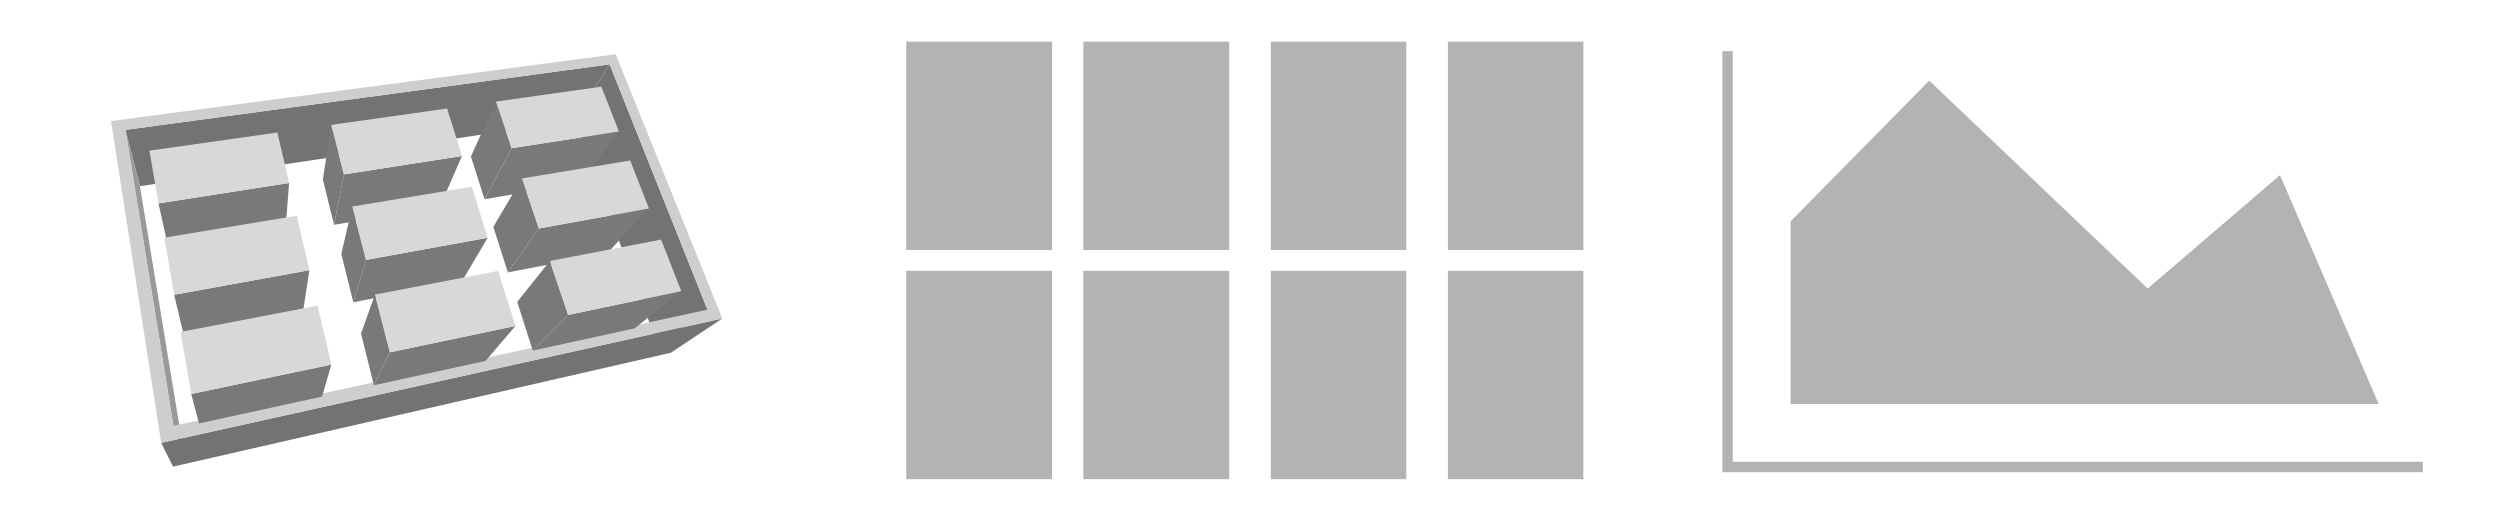 <?xml version="1.0" encoding="utf-8"?><!DOCTYPE svg PUBLIC "-//W3C//DTD SVG 1.1//EN" "http://www.w3.org/Graphics/SVG/1.1/DTD/svg11.dtd"><svg version="1.1" xmlns="http://www.w3.org/2000/svg" xmlns:xlink="http://www.w3.org/1999/xlink" x="0px" y="0px" width="240px" height="50px" viewBox="0 0 240 50" enable-background="new 0 0 240 50" xml:space="preserve"><g><g><g><g><polygon fill="#737373" points="67.913,29.725 63.14,33.102 55.136,11.575 58.524,6.177 "/></g><g><polygon fill="#737373" points="58.524,6.177 55.136,11.575 13.435,17.874 12.041,12.468 "/></g><g><polygon fill="#999999" points="12.041,12.468 13.435,17.874 17.628,43.357 16.646,40.885 "/></g><g><polygon fill="#737373" points="69.347,30.574 64.409,33.861 16.612,44.797 15.475,42.512 "/></g><g><path fill="#CECECE" d="M10.654,11.619l48.453-6.416l10.239,25.371L15.475,42.512L10.654,11.619z M67.913,29.725L58.524,6.177l-46.483,6.291l4.605,28.417L67.913,29.725"/></g></g></g><g><g><g><polygon fill="#797979" points="59.412,12.622 55.822,17.542 46.515,19.126 49.125,14.229 "/></g><g><polygon fill="#797979" points="49.125,14.229 46.515,19.126 45.207,15.02 47.61,9.753 "/></g><g><polygon fill="#D8D8D8" points="57.73,8.321 59.412,12.622 49.125,14.229 47.61,9.753 "/></g></g><g><g><polygon fill="#797979" points="62.301,20.013 58.291,24.309 48.753,26.15 51.733,21.934 "/></g><g><polygon fill="#797979" points="51.733,21.934 48.753,26.15 47.358,21.775 50.106,17.127 "/></g><g><polygon fill="#D8D8D8" points="60.499,15.405 62.301,20.013 51.733,21.934 50.106,17.127 "/></g></g><g><g><polygon fill="#797979" points="65.405,27.953 60.923,31.523 51.145,33.656 54.544,30.23 "/></g><g><polygon fill="#797979" points="54.544,30.23 51.145,33.656 49.653,28.979 52.789,25.052 "/></g><g><polygon fill="#D8D8D8" points="63.468,22.999 65.405,27.953 54.544,30.23 52.789,25.052 "/></g></g><g><g><polygon fill="#797979" points="44.353,14.974 42.218,19.856 32.07,21.582 33.021,16.743 "/></g><g><polygon fill="#797979" points="33.021,16.743 32.07,21.582 30.994,17.247 31.793,11.99 "/></g><g><polygon fill="#D8D8D8" points="42.919,10.416 44.353,14.974 33.021,16.743 31.793,11.99 "/></g></g><g><g><polygon fill="#797979" points="46.823,22.826 44.345,27.003 33.916,29.018 35.141,24.949 "/></g><g><polygon fill="#797979" points="35.141,24.949 33.916,29.018 32.766,24.384 33.817,19.826 "/></g><g><polygon fill="#D8D8D8" points="45.281,17.927 46.823,22.826 35.141,24.949 33.817,19.826 "/></g></g><g><g><polygon fill="#797979" points="49.485,31.291 46.617,34.645 35.892,36.984 37.433,33.82 "/></g><g><polygon fill="#797979" points="37.433,33.82 35.892,36.984 34.659,32.018 36,28.277 "/></g><g><polygon fill="#D8D8D8" points="47.823,26.006 49.485,31.291 37.433,33.82 36,28.277 "/></g></g><g><g><polygon fill="#797979" points="27.754,17.565 27.38,22.38 16.274,24.269 15.212,19.524 "/></g><g><polygon fill="#D8D8D8" points="26.628,12.722 27.754,17.565 15.212,19.524 14.343,14.46 "/></g></g><g><g><polygon fill="#797979" points="29.7,25.938 29.087,29.951 17.639,32.162 16.718,28.296 "/></g><g><polygon fill="#D8D8D8" points="28.485,20.711 29.7,25.938 16.718,28.296 15.778,22.815 "/></g></g><g><g><polygon fill="#797979" points="31.807,34.999 30.919,38.07 19.106,40.648 18.354,37.82 "/></g><g><polygon fill="#D8D8D8" points="30.49,29.337 31.807,34.999 18.354,37.82 17.332,31.865 "/></g></g></g></g><g><rect x="87" y="4" fill="#B3B3B3" width="14" height="20"/><rect x="104" y="4" fill="#B3B3B3" width="14" height="20"/><rect x="122" y="4" fill="#B3B3B3" width="13" height="20"/><rect x="139" y="4" fill="#B3B3B3" width="13" height="20"/><rect x="87" y="26" fill="#B3B3B3" width="14" height="20"/><rect x="104" y="26" fill="#B3B3B3" width="14" height="20"/><rect x="122" y="26" fill="#B3B3B3" width="13" height="20"/><rect x="139" y="26" fill="#B3B3B3" width="13" height="20"/></g><polyline fill="none" stroke="#B3B3B3" stroke-miterlimit="10" points="165.846,4.905 165.846,44.833 232.594,44.833 "/><polygon fill="#B3B3B3" points="171.896,21.248 171.896,38.791 228.358,38.791 218.881,16.811 206.177,27.7 185.205,7.737 "/></svg>